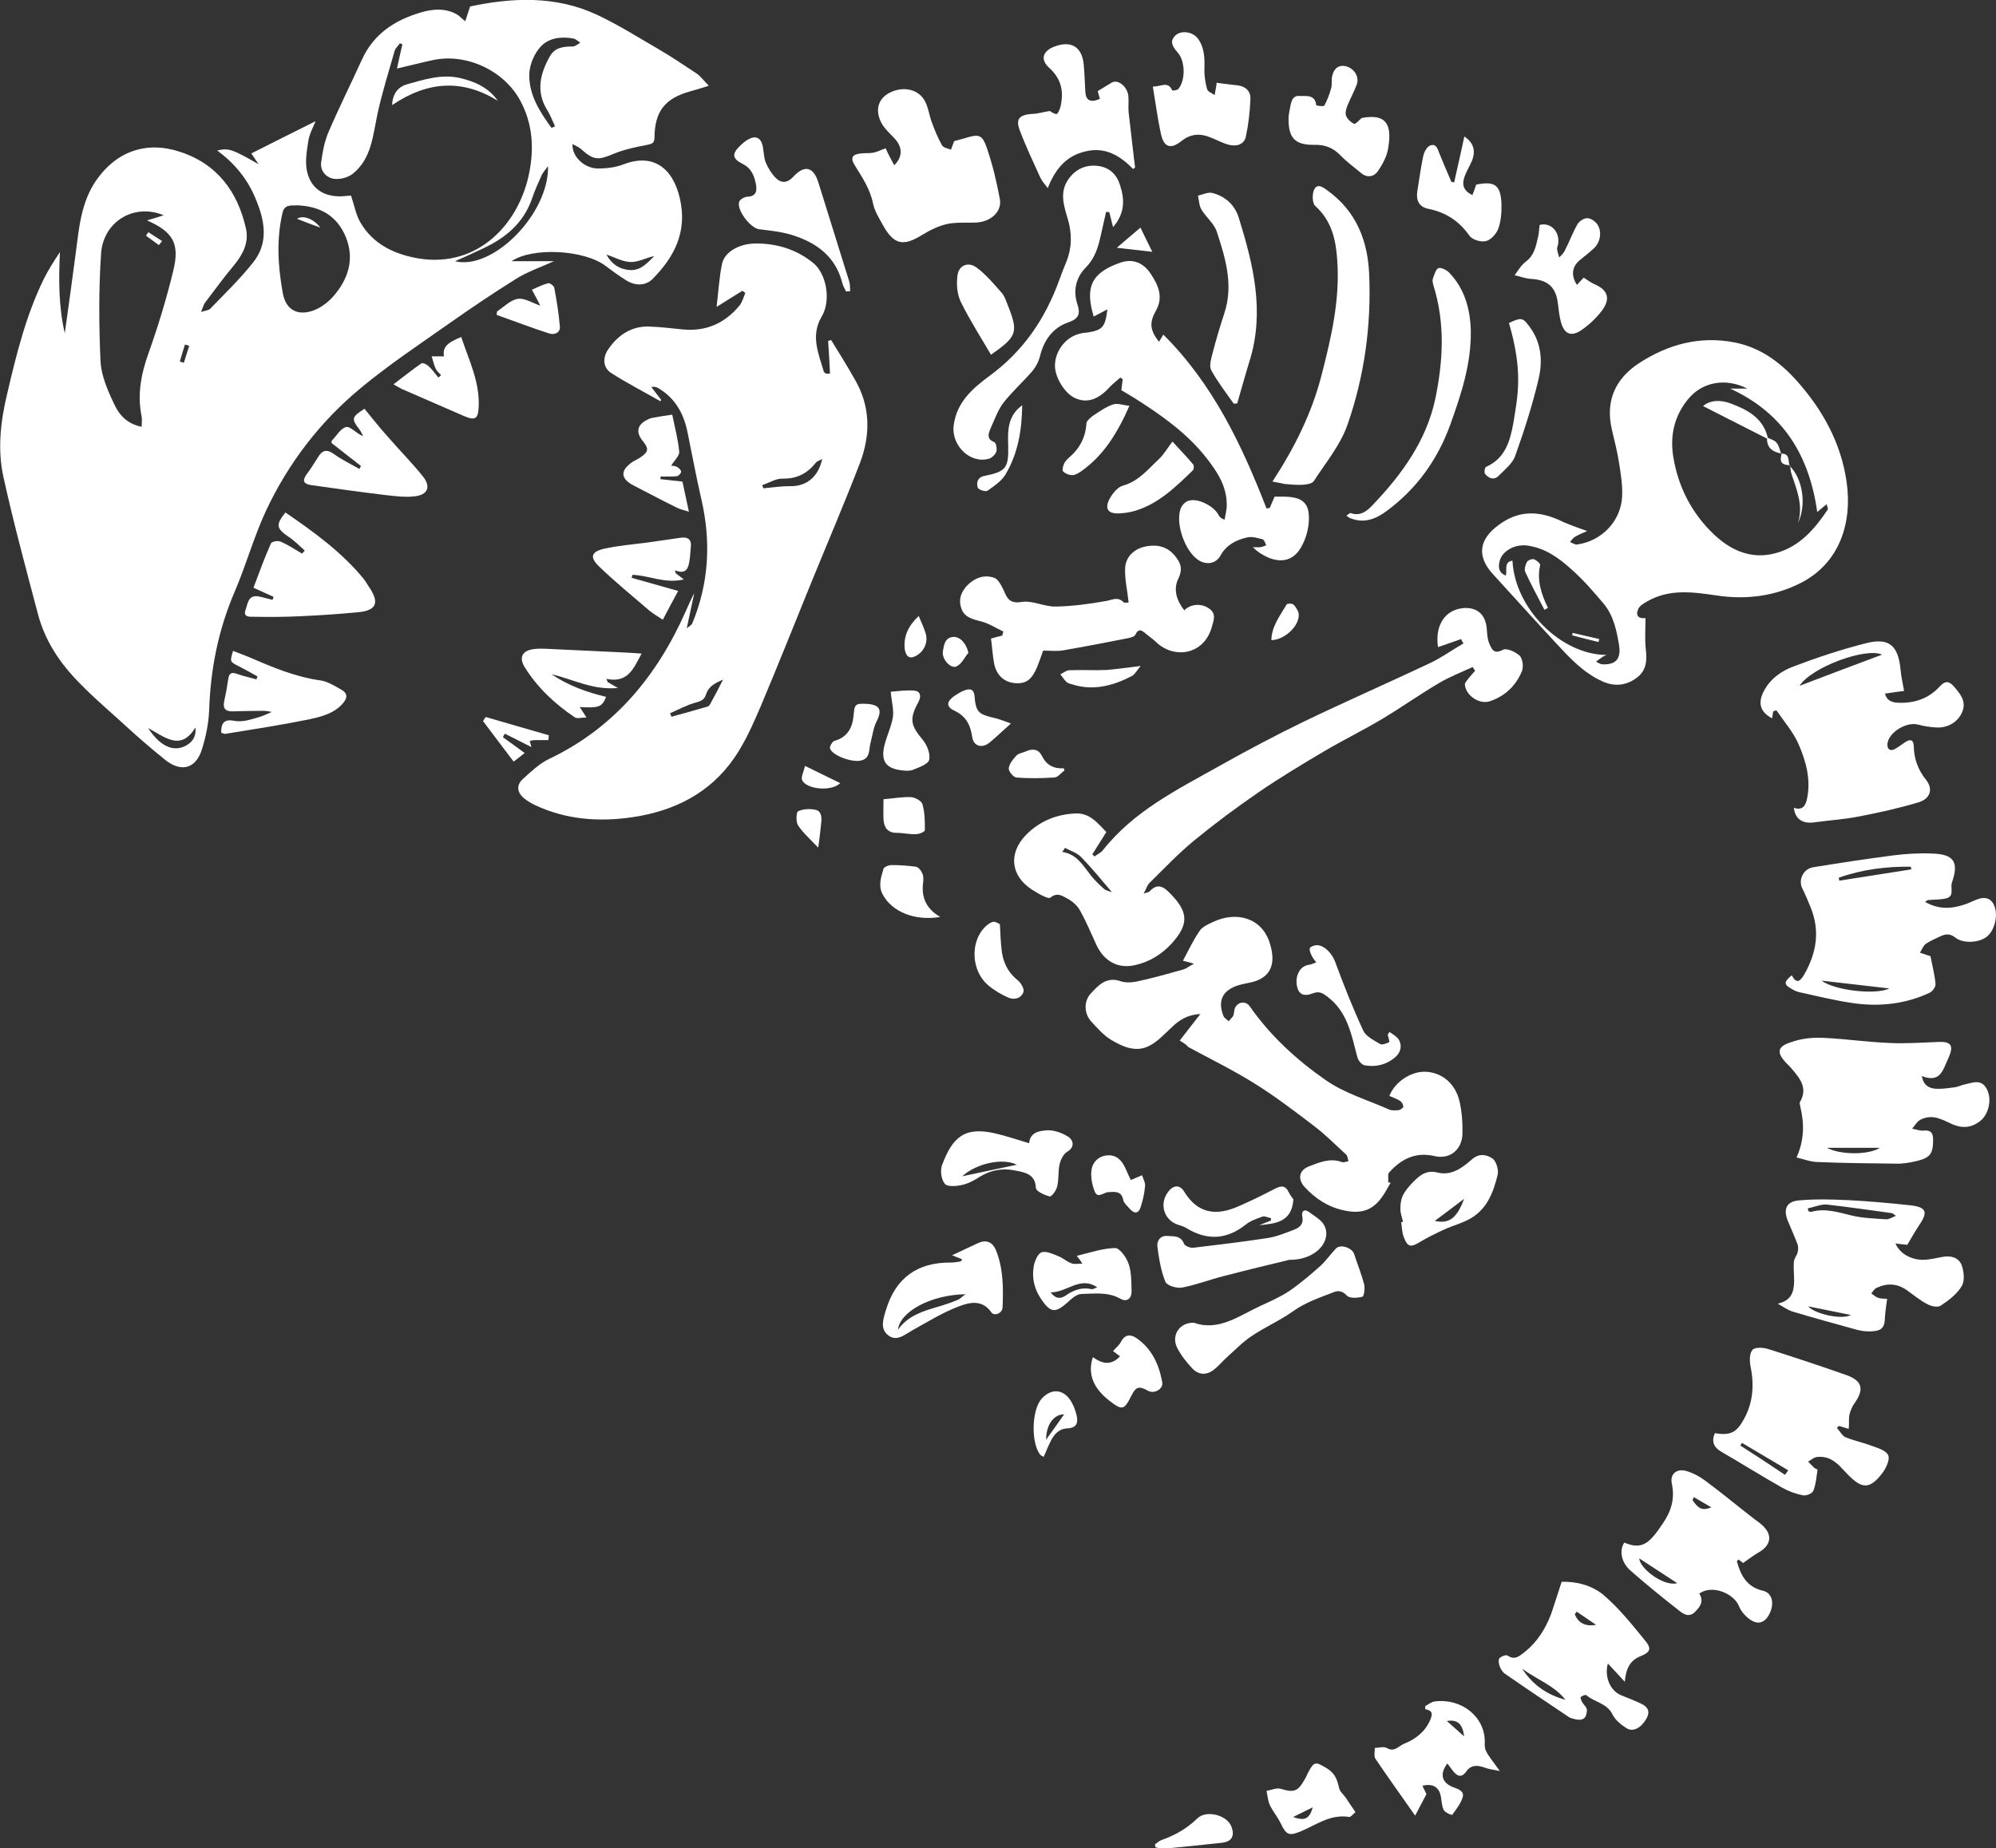 <?xml version="1.0" encoding="utf-8"?>
<!-- Generator: Adobe Illustrator 23.0.2, SVG Export Plug-In . SVG Version: 6.00 Build 0)  -->
<svg version="1.1" id="Layer_1" xmlns="http://www.w3.org/2000/svg" xmlns:xlink="http://www.w3.org/1999/xlink" x="0px" y="0px"
	 viewBox="0 0 742.6 687.7" style="enable-background:new 0 0 742.6 687.7;" xml:space="preserve">
<rect x="0" y="0" width="742.6" height="687.7" fill="#333333" stroke="none"/>
<style type="text/css">
	.st0{fill:#FFFFFF;}
</style>
<path class="st0" d="M190.3,97.2c4.8,0,9.8,0,15.8,0c-5.4,2.4-10,4-14,6.5c-8.5,5.3-16.8,10.9-24.9,16.6
	c-11.1,7.8-22.5,15.4-33,24.1c-15.1,12.5-27,28-35.3,45.8c-4.5,9.7-7.4,20.2-11.6,30c-6.1,14.2-9,28.9-9.5,44.3
	c-0.2,4.7-1.2,9.6-2.6,14.1c-2.2,7.4-7.7,9-13.8,4.1c-5.6-4.5-11.1-9.3-16.4-14.2c-5.9-5.3-12-10.6-17.4-16.4
	c-6.2-6.7-11-14.4-13.4-23.3c-4.5-17-9.1-34-12.9-51.2c-2.3-10.3-1.1-20.9,1.4-31.2c3.4-14.6,7-29.1,13.6-42.6c1.7-3.4,3.8-6.7,6-10
	c-0.5,10.2-0.5,20.3,1.8,30.2c1.4-10,2.8-20,4.1-30c1.2-9.3,2-18.8,7.6-26.9C43.2,56.4,54.4,52.3,67,56.5C80.8,61,88.4,71.3,91.5,85
	c1.2,5.3-1.2,9.8-4.6,13.9c-3.7,4.4-7.1,9.1-10.6,13.7c-0.5,0.7-0.8,1.7-1.5,3.5c1.7-0.6,2.8-0.6,3.4-1.2
	c5.3-5.5,10.9-10.9,15.7-16.9c6.3-7.6,4.6-16,1.1-24.3c-3-7.2-7.8-13-14.2-17.7c4.3-1,5.6-0.5,15.4,5.1c-1.1-1.6-2.1-3.1-2.7-4
	c8-4,16-8.1,23.9-12c-0.8,2.1-2.3,4.7-2.7,7.4c-0.6,3.8-1.3,8-0.4,11.6c1.6,6.5,6.8,9.4,13.5,8.9c1.1-0.1,2.1-0.2,2.8-0.2
	c1.2,3.5,1.8,7.1,3.5,10c4.8,8.2,12.8,11.9,21.8,13.4c22.2,3.5,37.5-13.2,41.1-32.4c1.7-9,1.1-17.8-3.3-26.1
	c-6-11.4-20.2-18.1-32.8-15.3c-4.2,0.9-8.4,2-13.2,3.1c0.7-3.2,1.3-6.1,2-9c-0.3-0.1-0.6-0.3-0.9-0.4c-0.7,1-1.7,1.8-2,2.9
	c-2.2,7.8-4.7,15.6-6.4,23.6c-1.7,8-2.2,16.5-9.2,22.1c-1.8,1.4-4.9,2.2-7.2,1.8c-2.7-0.5-5-3-4.5-6.2c0.5-3.7,1.2-7.6,2.7-11.1
	c3.9-9.1,8.3-17.9,12.4-26.9c4.4-9.7,12.2-14.8,22.1-17.7c4.5-1.3,8.8-1.6,13,0.6c1,0.5,1.7,1.4,3.4,2.7c0.5-1.6,1.1-3.4,1.8-5.5
	c15.6-3.3,31.8-4.1,47.2,3.1c7.7,3.6,15,8.2,22.4,12.5c5,2.9,9.8,6.1,14.6,9.3c1.5,1,2.6,2.6,4.6,4.6c-2.8,0.9-4.7,1.5-6.6,2
	c-9.6,2.6-13.5,7.4-13.6,17.2c0,2.1-0.8,2.4-2.7,2.8c-4.2,0.8-8.5,1.7-12.4,3.3c-5.9,2.5-7.5,2.5-12.3-1.8c-0.8-0.7-1.9-1.1-3.1-1.8
	c-0.3,4.6,4.4,9.1,9.5,9.1c3.2,0,6.6-0.4,9.6-1.6c10.9-4.1,18.3,1.3,20.9,13c2.7,12.1-2,21.4-10.2,29.7c-2.5,2.5-6.2,2.7-9.7,0.6
	c-2.7-1.7-5.2-3.5-7.7-5.4C217.4,92.9,198.1,91.9,190.3,97.2z M52.7,158.8c0-1.7,0.2-2.8,0-3.8c-1.7-8.2-0.2-15.9,2.6-23.7
	c3.6-10.1,6.7-20.4,9.2-30.7c2.4-10-0.1-14.3-9.8-18.6c2-0.6,3.8-1.1,6.2-1.9c-11-4.6-22.5,2.3-23.3,14.3
	c-0.9,13.3-0.8,26.8-0.2,40.1c0.3,5.4,2.7,10.9,5.1,15.9C44.3,154.4,47.4,157.8,52.7,158.8z M110.5,76.4c-1.9,0.2-4.6-0.6-5.4,2.8
	c-2.3,9.9-1.7,19.9,0.1,29.8c1.1,6.3,5.5,8.7,11.5,6.5c2.7-1,5.3-3,7.2-5.1c5.6-6.4,8.1-13.8,4.8-22.1
	C125.5,80.4,119.2,76.7,110.5,76.4z M205.2,47.6c0.4-0.2,0.9-0.4,1.3-0.6c-1-2.1-1.8-4.3-3-6.2c-4.2-6.9-2.5-13.5,1.1-19.9
	c1.9-3.3,5.1-3.6,8.5-3.6c0.9,0,1.9-0.9,2.8-1.4c-0.9-0.6-1.8-1.5-2.8-1.6c-4.4-0.8-9-0.1-11.8,2.9c-2.5,2.6-4.3,6.9-4.4,10.5
	C196.8,35.3,200.8,41.6,205.2,47.6z M169.3,97.2c14,3.5,35-17.6,34.6-35.4c-1.1,1.5-1.8,2.3-2.3,3.2c-1.3,3-2.7,5.9-3.7,9
	c-3.2,9.1-9.9,14.6-18.3,18.5C176.3,94.1,172.9,95.6,169.3,97.2z M72.7,270.7c-5.4,8.9-11.2,3.7-17.6,0.2c4.3,6.6,9.1,8.9,13.6,6.8
	C71.2,276.5,73.1,274.5,72.7,270.7z M225.6,94.7c2,3.7,5.1,5.6,8.9,5.8c3.9,0.2,6.4-2.7,8.9-5.2c-3,0.6-6,2.3-8.8,2.2
	C231.6,97.4,228.6,95.7,225.6,94.7z M70.4,128.7c-0.5-0.2-1.1-0.4-1.6-0.5c-0.6,2.1-1.3,4.2-1.9,6.3c0.5,0.2,1,0.3,1.5,0.5
	C69.1,132.9,69.7,130.8,70.4,128.7z"/>
<path class="st0" d="M276.2,108.2c-3,1.9-6,3.7-9.6,6c0.7-5.8,1-11,2-15.9c0.9-4.5,6.3-7.7,12.7-7.7c7.8,0,15,2.2,21.2,7.2
	c5,4,6.8,14,3.2,20c-4.2,7.1-1.2,13.7,0.8,20.5c0.1,0.3,0.5,0.5,0.8,0.7c0.2,0.1,0.5,0,1.5,0c-0.2-4-0.4-8.1-0.7-12.1
	c0.4-0.1,0.7-0.3,1.1-0.4c3,4.9,6.1,9.8,8.9,14.8c5.8,10,5.8,20.6,1.8,31.1c-5.7,14.8-12,29.5-18,44.2c-6.3,15.5-12.5,31.1-19,46.5
	c-2.8,6.5-5.7,13.1-9.7,18.9c-9.1,13.2-22.4,19.8-38,22.1c-12.4,1.8-24.6,0.9-36.1-4.5c-1.5-0.7-3-1.6-4.3-2.7
	c-2.5-2.2-2.7-4.9-0.2-7.1c3-2.7,6.1-5.7,9.7-7.4c24.3-11.6,40.2-30.9,50.9-55.1c1-2.2,1.9-4.4,3.1-6.6c-0.9,4.1-1.7,8.1-2.8,13.1
	c1.2-1,1.8-1.3,2-1.7c6.3-15.1,7.1-30.6,3.4-46.5c-1.9-8.2-3.4-16.5-5.1-24.7c-1.4-7.1-4.7-12.9-11.1-16.6c-0.6-0.3-1.2-0.5-2.4-0.3
	c1.2,1.6,2.5,3.2,3.7,4.8c-0.1,0.2-0.2,0.3-0.3,0.5c-6.1-3.5-12.4-6.7-18.3-10.5c-3-1.9-3.3-5.6-1.2-8.7c3.6-5.3,8.5-8.7,15-8.6
	c4.3,0.1,8.7,0.7,13,1.1c8.6,0.8,15.6-2.4,21-9c1-1.3,1.4-3,2.1-4.6C277,108.8,276.6,108.5,276.2,108.2z M305.9,170.8
	c-1.1,0.6-1.9,0.8-2.3,1.3c-3.2,4-7,6.1-12.4,6c-2.5-0.1-5.1,1.6-7.6,2.4c0.1,0.4,0.2,0.8,0.4,1.2c3.3-0.3,6.5-0.8,9.8-0.8
	C299.8,181.1,304.4,177.7,305.9,170.8z M269,252.9c-3.1,1.3-5.4,2.6-6.3,5.4c-0.6,2-1.8,2.6-3.8,3.1c-3.3,0.9-6.4,2.6-9.6,4
	c0.2,0.4,0.3,0.8,0.5,1.3c4.5-1.2,9-2.5,13.5-3.8c0.3-0.1,0.6-0.4,0.8-0.7C265.7,259.3,267.2,256.5,269,252.9z"/>
<path class="st0" d="M590.5,197.6c-1.8,0.8-3.3,1.4-4.6,2.2c-0.7,0.4-1.2,1.2-1.8,1.9c0.9,0.3,1.9,1.1,2.7,0.9
	c9.1-1.3,16.2-8.6,16.7-17.8c0.2-4.3-0.5-8.6-1.2-12.9c-0.6-4-1.7-8-2.6-12c-2.5-10.6,1.2-18.9,10-24.7c10.7-7,22.6-10.3,35.5-7.8
	c9.4,1.8,16.8,7.1,23.1,14.1c9.7,10.8,16.6,23.2,18.7,37.7c2.2,14.9-2.3,30.3-17.2,37.8c-9.7,4.9-20.3,6.2-31,4.6
	c-8.9-1.3-17.7-2.6-26,2.2c-1.2,0.7-2.6,1.5-3.2,2.6c-1.2,2.4-0.3,3.9,2.6,3.6c0,3.8-0.3,7.7,0.1,11.5c0.5,4.1,0.3,7.8-3.1,10.5
	c-4,3.1-8.3,3.6-12.9,1.6c-7.2-3.2-12.3-8.8-17.5-14.4c-7.9-8.5-15.6-17.1-23.4-25.6c-6.1-6.7-5.1-12.9,2.1-18.2
	c7.2-5.4,14.3-5.4,22.1-2.1C582.8,194.9,586.3,196.1,590.5,197.6z M676.1,190.5c-3-20.9-12.4-36.7-32.4-45.9c2.2,0,4,0,6.4,0
	c-8.3-4.2-17-2.4-22.2,4.1c-5,6.2-6.6,13.3-5.4,21.1c1.8,11.3,6.9,21.2,15.1,29c6.5,6.2,14.4,9.6,23.5,6.9
	c8.6-2.5,14.1-8.9,18.9-16.1c0.2-0.3-0.2-1-0.4-2C678.2,188.8,677,189.7,676.1,190.5z M597.7,243.7c-0.6,0.3-1.2,0.5-1.7,0.9
	c-0.8,0.5-1.5,1.1-2.2,1.6c0.8,0.4,1.6,1,2.4,1c4.9,0.2,6.9-2,6.2-6.9c-0.9-5.6-2.1-11.3-5.8-15.7c-3.7-4.4-7.5-8.8-11.8-12.6
	c-4.7-4.3-9.9-8.1-16.6-9c-4.6-0.6-9.4,2-10.3,5.9c-0.5,2.1-0.4,4.1,2.3,5.3c0.7-2.1-0.9-5,2.5-5.6
	C563.6,226.7,581,243.7,597.7,243.7z"/>
<path class="st0" d="M543.6,237.8c-2.8,1-5.7,2-8.6,3c-1.2-8.1,2.6-13.8,9.2-14.5c5.1-0.5,8.3,2.1,8.9,7.2c0.2,2,0.2,4.2,1,6
	c0.8,1.8,1.6,4.2,5,2.3c1.4-0.8,4.8,0.8,6.3,2.2c1.1,1.1,1.5,4.2,0.8,5.8c-2.2,5.3-6.2,9.2-11.8,11.1c-3.9,1.4-9-2-9.4-6.1
	c-0.1-0.7,0.8-1.6,1.3-2.3c0.8-1,1.6-1.9,2.5-2.9c-0.3-0.5-0.6-0.9-0.9-1.4c-4.1,1.9-8.5,3.6-12.4,5.9c-7.3,4.3-14.2,9.2-21.4,13.5
	c-6.9,4.1-14.2,7.7-21.2,11.8c-8.3,4.9-16.6,9.9-24.5,15.3c-8.3,5.7-16.5,11.8-24.3,18.2c-5.8,4.8-11.1,10.4-16.5,15.7
	c-0.8,0.8-1.1,2.1-2.1,3.9c1.4-0.5,1.9-0.5,2.2-0.8c3.1-3.4,5.4-1.6,7.9,1c6.6,6.8,6.7,11.3,0.3,18.4c-3.7,4-8.2,6.8-13.5,8
	c-6.3,1.5-11.5-1.3-14.4-7.3c-2-4.3-3.8-8.8-6.2-13c-1-1.9-2.9-3.5-4.8-4.5c-1.7-0.9-3.6-2.4-6.2-0.3c-0.9,0.7-4.7-1.6-6.9-3
	c-7.9-5.1-8.8-13.5-2.2-20.3c4.9-5,11-7.6,18.1-8c5.5-0.4,8.4,3.4,11.8,6.9c-1.7,2.7-3.4,5.5-5.2,8.3c0.3,0.3,0.6,0.6,0.8,0.8
	c1-0.8,2.3-1.3,3.1-2.3c11.5-14.6,27.7-22.6,43.4-31.4c10.3-5.8,20.7-11.3,31.4-16.5c15.4-7.4,31.1-14.3,46.6-21.6
	c4.5-2.1,8.5-5,12.8-7.5C544.1,239,543.9,238.4,543.6,237.8z M396.2,315.5c-0.3,0.5-0.6,1-1,1.5c5.4,0.8,7.7,5,10.6,8.7
	c1.5,1.9,3.2,3.5,5,5.1c0.7,0.6,1.9,0.8,2.9,1.2c-3.9-4.6-7.4-8.9-11.3-12.9C400.9,317.4,398.3,316.6,396.2,315.5z"/>
<path class="st0" d="M438.9,387.2c2.5-3.2,4.8-6.2,7.7-9.9c-4.9,0.3-7.9,2.3-10.6,4.9c-2.7,2.5-5.3,5.4-8.5,7
	c-4.9,2.5-9.8,0.3-14-2.2c-2.9-1.7-5.3-4.5-7.6-7c-2.6-2.9-2.7-7.5-0.1-10.3c2.9-3.1,5.8-6.4,11.1-4.6c2.2,0.8,5.1,0.4,7.5-0.2
	c5.4-1.2,10.7-2.7,16-4.2c1-0.3,1.9-1.1,3.8-2.1c-2.1-0.6-3.2-0.9-4.1-1.1c2-3.7,3.8-7.6,6.2-11.1c1-1.5,3-2.4,4.7-3.2
	c9.3-4.5,18.6-1.4,21.4,7.7c2.6,8.1,0.2,13.3-7.7,14.8c-1.3,0.3-2.6,0.5-3.9,0.9c-5.9,1.8-7.9,5.7-5.6,11.5c0.3,0.7,1.2,1.2,1.9,1.9
	c0.6-0.7,1.3-1.3,1.7-2c0.4-0.8,0.3-1.9,0.6-2.8c1.1-2.5,4.1-2.9,5.6-0.7c7.6,10.9,17.4,19.9,28.2,27.4c7,4.9,15.6,7.4,23.5,10.9
	c1,0.5,2.4,0.4,3.6,0.3c0.7-0.1,1.8-0.9,1.8-1.3c0-0.8-0.6-1.8-1.3-2.2c-1.2-0.8-2.6-1.2-3.9-1.8c2.1-5.3,8.1-9.2,13.5-9
	c6.1,0.3,11,4.3,12.6,11c0.9,3.9,1.2,8.1,1.1,12.2c-0.2,5.8-4.7,9.5-10.3,8.2c-7.2-1.7-12.5,1.1-17,6.1c-0.6,0.7-0.2,2.4-0.3,3.7
	c0.3,0,0.6,0,0.9,0.1c-0.6,1-1.2,2-1.8,3.1c-3.9,6.8-8.4,8.9-16,7.1c-5.7-1.3-10.4-4.4-14.3-8.7c-2.6-3-2-6.1,1.7-7.6
	c3.9-1.5,7.9-3.2,12.2-1.6c0.7,0.3,1.7-0.2,2.5-0.3c-0.3-0.9-0.3-2-0.9-2.5c-3.9-3.6-7.7-7.4-11.9-10.6c-7.2-5.5-14.4-11-22.1-15.8
	c-8-5-16.4-9.1-24.7-13.6C441.4,388.7,440.4,388.1,438.9,387.2z"/>
<path class="st0" d="M412,115.1c-2.1,1.1-3.6,1.9-5.1,2.7c-3.1-10.4-1.4-16.2,10-20.1c4.8-1.6,8.6,0.2,11.3,4.3
	c2.7,4.1,4.7,8.5,1.9,13.5c-2.5,4.5-2.4,7.2,1.1,11.7c0.5-0.9,1-1.6,1.6-2.7c18.4,18.3,29.2,41,38.4,64.7c0.4-0.1,0.8-0.1,1.2-0.2
	c0.6-1.3,1.1-2.6,1.8-4.2c1,0,2.2,0,3.4,0c7.4,0.1,9.9,2.6,9.3,9.9c-0.3,2.9-1.2,6-2.6,8.5c-2.7,5.2-7.3,6.5-12.6,4.2
	c-2-0.9-3.8-2-5.6-3.8c0.9,0,1.9,0.1,2.8,0c0.7-0.1,1.5-0.4,2.2-0.7c-0.4-0.8-0.7-2-1.3-2.2c-1.9-0.5-4.1-1.2-5.9-0.7
	c-4,0.9-7.7,2.8-9.8,6.7c-1.7,3.1-5.3,3.7-8.4,1.6c-4.8-3.3-8.4-13.2-6.5-18.9c0.4-1.2,1.6-2.6,2.8-3c3.5-1.3,9.7,1.9,11.4,5.3
	c0.3,0.6,0.7,1.1,2.2,1.7c0.3-2,0.9-3.9,0.8-5.9c-0.1-6.7-3.5-11.9-7.4-16.9c-7.3-9.4-16.9-16.1-26.8-22.4c-1.6-1-3.3-2-5-3
	c0.2-1.4,0.3-2.8,0.5-4.1c-0.3-0.2-0.6-0.4-0.9-0.6c-1.3,1.2-2.8,2.3-4,3.6c-4.2,4.6-8.3,6-12.7,4.1c-4.1-1.8-7.9-8.2-7.6-12.7
	c0.3-5.3,4.2-10.1,9.1-11.3c1-0.3,2.1-0.4,3.2-0.5C410.2,122.8,411.2,121.7,412,115.1z"/>
<path class="st0" d="M667.4,300.6c3.4,1.1,4.4-1,4.9-3.4c1.5-7.2-0.4-14-3.2-20.4c-2-4.5-5.4-8.4-8.2-12.5c-0.4,0.1-0.8,0.3-1.2,0.4
	c-0.1,0.9-0.3,1.7-0.4,2.6c-4.3-2.3-5.4-5.5-3.2-9.9c2.4-4.8,6.7-7.8,11.4-9.5c8.7-3.3,17.5-6.2,26.5-8.5c8.8-2.3,12.2,0.7,13.1,9.8
	c0.2,2.5,0.8,5,1.3,7.9c-2.3,0.3-4.6,0.6-7.1,1c0.8,2.9,2.9,3.3,5.1,3.4c6,0.2,11.2-1.6,15.3-6.1c2-2.2,3.5-2,5.3,0.1
	c2.2,2.6,4.5,5.2,3.2,9c-1.4,3.9-5.3,6.4-9.6,6.2c-2.4-0.1-4.8-0.5-7.1-1.1c-4.3-1.1-11,3-11.3,7.3c-0.1,1.8,1,2.8,2.8,1.8
	c1.4-0.8,2.6-1.7,3.9-2.6c1.9-1.2,3-0.8,3.1,1.5c0.1,4.8,1.6,8.9,4.6,12.6c2.7,3.4,1.6,7.1-3,8.4c-7,2.1-14.2,3.7-21.4,5.1
	c-5.4,1.1-11,1.5-16.5,2.2C670.9,306.8,667.9,305,667.4,300.6z M669.5,255.2c10.5-4,20.5-7.8,30.7-11.6
	C694.3,240.8,674,248.2,669.5,255.2z"/>
<path class="st0" d="M716.2,335.6c5.1,2.9,9.8,2.6,14.6,1c1.6-0.5,3.1-1.3,4.7-1.9c3.3-1.3,5.7-0.3,6.7,3c1.1,3.6-0.3,8.8-3.1,10.9
	c-2.8,2.2-8.7,2.6-11.6,0.3c-2-1.6-3.7-1.4-5.6-0.5c-1.9,0.9-3.8,1.7-5.4,2.8c-1,0.7-1.5,2.2-2.2,3.3c1.2,0.4,2.4,0.8,3.6,1.2
	c0.3,0.1,0.7,0,0.3,0c0.7,3.6,1.6,7,1.9,10.4c0.1,1.1-1.1,2.8-2.2,3.3c-8.7,4.1-18.1,5.2-27.5,4c-6.9-0.9-13.7-2.6-20.5-4.1
	c-1.2-0.2-2.3-0.7-3.3-1.3c-3-1.7-3-2.5,0-5.1c1.6,3,2.9,2.7,4.6-0.2c4.6-8,6-16.2,2.5-24.9c-1-2.5-2-4.9-3.2-7.3
	c-1.5-3.1,0.4-7.2,4.1-7.8c9.9-1.6,19.7-3.1,29.7-4.4c4.8-0.6,9.6-0.9,14.4-0.7c8.2,0.2,10.2,3.1,7.5,10.8c-0.7,2,1.1,5.1-2.2,5.9
	c-2.1,0.5-4.3,0.4-6.4,0.6C717.3,334.8,717.1,335,716.2,335.6z M684.1,326.6c0.1,0.4,0.1,0.8,0.2,1.1c8.9-1.4,17.9-2.8,26.8-4.2
	c-0.1-0.3-0.1-0.7-0.2-1C701.8,322.4,692.8,323.5,684.1,326.6z M677.7,364.9c4.9,3.7,20.4,5.4,25.2,2.9
	C694.4,366.8,686.5,365.9,677.7,364.9z"/>
<path class="st0" d="M668.4,430.7c2.9-6.5,2.9-12.6,1.4-18.9c-0.1-0.6-0.4-1.3-0.1-1.8c2.9-5,0.1-8.6-3-12.2
	c-0.5-0.5-0.9-1.1-1.5-1.6c-5.8-5.7-2.6-7.3,2.4-8.8c3.5-1.1,7.4-1.4,11.1-1.2c8.2,0.4,16.3,1.6,24.5,1.9c6.1,0.3,12.3-0.2,18.4-0.4
	c4.2-0.1,5.2,1.4,3.6,5.3c-0.1,0.2-0.2,0.4-0.3,0.7c-2,4.1-2.8,9.5-9.9,6.7c0.6,3.4,2.6,4.5,4.9,4.7c2.4,0.2,4.8-0.2,7.2-0.5
	c1.2-0.1,2.3-0.7,3.5-1c3.1-0.6,6.5-2.4,8.6,1.7c1.9,3.6,0.8,9-2.2,11.6c-3.2,2.7-6.7,3.1-10.5,1.5c-2.2-1-4.4-2.2-6.7-2.6
	c-1.6-0.3-3.7,0-5.2,0.8c-1.3,0.6-2.2,2.2-3.2,3.4c1.4,0.2,2.7,0.8,4.1,0.7c2.7-0.3,3.7,0.7,3.7,3.4c0,5.1-1,6.7-6,7.9
	c-2.6,0.6-5.2,1.1-7.8,1c-9.7-0.1-19.3-0.2-29-0.6C673.8,432.4,671.3,431.4,668.4,430.7z M699.4,427.1c-6.6,0-13.1,0-19.7,0
	C684.7,429.8,695.3,429.8,699.4,427.1z"/>
<path class="st0" d="M709.6,463.2c-1.2-0.1-2.7-0.3-4.4-0.5c1.7,4.1,6.7,6.6,11.8,6c1.9-0.2,3.8-0.7,5.7-1c3-0.6,6,0.2,7.1,3
	c0.9,2.4,1.2,5.9,0.1,7.8c-1.8,3-4.8,5.3-7.8,7.3c-1.1,0.8-3.6,0.3-5-0.5c-2.8-1.4-5.2-3.5-7.8-5.3c-3.6-2.5-7.4-2.6-11.3-0.7
	c-0.7,0.4-1.2,1.3-1.8,2c0.8,0.5,1.6,1.3,2.5,1.6c1.1,0.4,2.3,0.3,3.4,0.4c-0.3,2.5-0.7,4.6-0.8,6.7c-0.1,4-1.1,5.2-5.1,5.4
	c-1.8,0.1-3.6-0.1-5.4-0.6c-8-2.2-16-4.4-24-6.8c-1.6-0.5-3.1-1.6-5.4-2.9c5.3-1.2,6-4.6,6.1-8.4c0-2.4-0.3-4.8-0.1-7.2
	c0.1-1.2,1.1-2.3,1.4-3.5c0.2-0.9,0.3-2,0-2.9c-1.1-2.9-2.4-5.8-3.6-8.7c-1.8-4.3-0.7-7.2,3.8-7.7c6.3-0.6,12.7-0.4,19.1-0.1
	c7.6,0.4,15.2,1.1,22.7,1.9c5.9,0.7,6.6,2.5,3.2,7.4C712.5,458.2,711.2,460.5,709.6,463.2z M672.6,449.6c0.1,0.4,0.1,0.7,0.2,1.1
	c0.4,0.1,0.9,0.3,1.2,0.2c5.1-1.4,9.9,0.2,14.9,1.4c4.2,1,8.5,1.1,12.8,1.4c1,0.1,2.2-0.7,3.7-1.3c-1-0.6-1.3-1-1.6-1
	c-8.1-1.1-16.2-2.3-24.3-3.2C677.3,448.1,674.9,449.2,672.6,449.6z M688.6,489.3c-6-1.2-10.9-2.2-15.9-3.2
	C675.3,489,685.4,491.2,688.6,489.3z"/>
<path class="st0" d="M419.9,224.2c-0.5-4.7-1.5-8.8-1.3-12.8c0.2-4.4,3.6-7.5,8.4-8.2c4.2-0.6,7.7,0.4,10.5,4.1
	c2.1,2.7,2.4,4.8,0.9,8c-2,4.1-0.6,8.2,2.2,11.8c2.4-2.4,6.3-2.7,9.2-0.7c2.9,2,1.7,4.5,1,7.1c-3,10.2-13.9,11.8-20.6,5.5
	c-1.2-1.2-2.6-2.1-3.9-3.2c-1.4-1.2-2.7-2.2-3.9,0.4c-0.3,0.6-1.5,1-2.4,1.2c-8.1,1.6-16.3,3.2-24.5,4.6c-2.1,0.4-4.4,0.1-7.4,0.1
	c-0.5,1.4-1.3,3.7-2.2,6c-2,4.8-4.1,6.4-8.2,6.1c-4.1-0.3-7.1-3-7.9-7.6c-0.5-2.9-0.7-6-1.1-9c1.5-0.4,2.9-0.8,4.2-1.1
	c0.1-0.5,0.2-1,0.4-1.5c-2.8-1.3-5.5-3.1-8.4-3.8c-3.2-0.8-6.3-1.6-7.3-5c-1.1-3.4,0.1-6.3,2.7-8.8c2.8-2.6,6.1-3.6,9.6-2.4
	c1.2,0.4,2.2,2.1,2.9,3.4c1.6,2.9,1.8,6.5,7.2,5.6c4.1-0.7,8.5,1.8,12.8,1.7c6.3-0.1,12.7-1,18.9-2.1c2.2-0.4,4.2-1.7,6.3,0.5
	C418.3,224.4,419.6,224.2,419.9,224.2z"/>
<path class="st0" d="M687.8,531.7c-1.4-0.4-2.5-0.8-3.6-1.1c-0.3,0.2-0.5,0.5-0.8,0.7c1.1,1.2,1.9,2.9,3.2,3.5
	c3.2,1.3,6.6,2,9.8,3.2c2.2,0.8,5.3,1.7,6.1,3.5c0.7,1.5-0.7,4.6-2,6.4c-5.6,7.5-8.6,5.7-15.1-1.4c-2.7-3-5.6-4.9-9.7-4.3
	c-1,0.2-2,1.1-3,1.7c0.8,0.8,1.5,1.5,2.3,2.3c0.3,0.3,1.2,0.5,1.2,0.7c-0.4,2.7-0.6,5.5-1.6,7.9c-0.4,0.9-2.6,1.9-3.8,1.6
	c-2.7-0.5-5.4-1.5-7.7-2.8c-7.6-4.3-15.1-9-22.7-13.4c-2.9-1.7-3.7-3.9-2.4-6.9c5.7,0.9,8-0.1,10.8-5.2c3.4-6.1,3.9-12.7,2.5-19.5
	c-0.4-2.1-0.5-4.9,0.7-6.3c0.9-1.1,4.1-0.9,5.9-0.3c9.8,3.1,19.5,6.3,29.1,9.7c5.9,2.1,6.6,5.3,3,10.4c-1,1.3-1.6,3-2,4.6
	C687.8,528.1,688,529.8,687.8,531.7z M664.1,548.8c0.4-0.6,0.8-1.1,1.2-1.7c-5.7-3.4-11.5-6.8-17.2-10.2c-0.2,0.3-0.4,0.6-0.6,1
	C653.1,541.5,658.6,545.1,664.1,548.8z"/>
<path class="st0" d="M332.7,61.5c3.2-3.2,3.1-6.7,0.2-9.9c-1.7-1.8-3.7-3.6-4.9-5.7c-2.6-4.9-1.3-9.2,3-11.4
	c5.1-2.6,10.9-1.3,13.2,3.3c1.2,2.3,1.5,5,2.4,7.5c1.1,3,2.3,6,3.9,8.8c0.5,0.9,2.2,1.1,3.3,1.6c0.4-1,0.8-2.1,1.2-3.2
	c1.1-0.3,2.4-0.6,3.7-1c5.5-1.7,6.7-1.6,8.5,3.7c2.1,6.1,3.6,12.5,4.8,18.9c0.8,4.6-3.2,8.3-8.6,8.7c-3.6,0.2-7.3-0.2-10.8,0.5
	c-3.3,0.7-6.6,2.3-9.5,4.1c-7.1,4.4-10.6,3.7-14.7-3.8c-1.4-2.5-3-5.1-3.6-7.9c-1.1-5.4-4-9.7-6.8-14.2c-1.7-2.7-1-4.1,2.3-4.4
	c1.6-0.2,3.2,0,4.7-0.3c1.4-0.3,2.7-1,4.5-1.6C330.4,57.2,331.5,59.3,332.7,61.5z"/>
<path class="st0" d="M648.5,581.6c-0.3-0.3-1-0.8-1.7-1.3c-0.3,0.4-0.7,0.6-0.6,0.7c1.4,5.2,3.7,9.5,9.6,10.9c3.3,0.7,4.4,4.2,2.8,8
	c-1.5,3.6-4.1,4.9-7.1,3c-1.9-1.2-3.7-3.2-4.5-5.2c-1.9-4.8-10.1-8.2-14.8-4.7c1.9,2.9,0.2,5.1-1.8,7c-2.3,2.1-4.5,0.3-6.1-1
	c-6-4.7-11.9-9.5-17.6-14.5c-3.6-3.1-4.3-7.6-2.4-10.5c6.8,2.9,9.5,0.1,14.4-7.2c3-4.4,4.5-9.1,3.3-14.7c-0.8-3.7,1.9-5.8,5.5-4.7
	c2.7,0.8,5.3,2.3,7.5,4c5.8,4.3,11.3,8.9,17,13.3c1.2,1,2.6,1.8,3.7,2.9c3.8,3.5,3.3,7.3-1.3,10C652.6,578.6,650.8,580,648.5,581.6z
	 M609.9,579.9c0.1,3.7,9.1,10.6,14.1,9.2C618.8,585.7,614.3,582.8,609.9,579.9z M630.2,557.1c-0.2,0.4-0.4,0.7-0.5,1.1
	c2.2,3.3,3.7,4,7,2.7C634.1,559.4,632.1,558.2,630.2,557.1z"/>
<path class="st0" d="M581,588.6c5-0.2,11.1,1.1,15.7,5c5.7,4.9,10.5,10.9,15.3,16.8c2.6,3.1,2,4.4-1.7,5.9c-4,1.6-5.4,4.8-5.8,9.5
	c-2.3-2.5-4.1-4.5-6.3-6.8c-1.4,5.1,1,10.2,4.9,11.8c2.5,1,5.1,2,7.6,3.2c2.5,1.2,3.3,3,1.8,5.6c-1.9,3.3-4.9,5-7.3,3.5
	c-2.1-1.3-4.3-3.1-5.3-5.2c-2.1-4.2-6.7-4.5-9.7-7.1c-0.3-0.3-1.6,0.2-2.1,0.7c-0.2,0.2,0.2,1.3,0.5,1.8c0.6,1.1,1.9,2.1,1.8,3.1
	c-0.1,3.2-1.7,4.1-4.9,3.2c-0.6-0.2-1.2-0.3-1.7-0.6c-8-5.4-16-10.7-23.9-16.2c-0.9-0.6-1.6-1.8-2-2.9c-0.3-0.9-0.5-2.4,0-2.9
	c0.7-0.7,2.5-1.4,3.1-0.9c2.8,1.9,4.6-0.2,6.4-1.5c4.5-3.6,7.5-8.4,9.6-13.8C578.3,597.1,579.4,593.4,581,588.6z M582.4,632.5
	c-4.2-5.4-10.8-7.6-16.1-11.6C570.1,626.8,575.4,630.6,582.4,632.5z M586.6,599.7c-0.2,0.3-0.4,0.6-0.7,0.9c1.1,3.1,3.8,4.8,7.9,4
	C591,602.7,588.8,601.2,586.6,599.7z"/>
<path class="st0" d="M473.4,179.2c8.3-12.7,14.7-25.6,18.3-39.7c3.6-14,6.9-28.1,5.8-42.8c-0.5-7.6-2.1-14.6-8.2-20.1
	c-1.1-1-1.2-4.5-0.3-6.2c1.2-2.3,3.4-0.6,4.9,0.5c10.7,7.7,15,18.7,15.5,31.3c0.8,19.1-1.8,37.9-8.1,55.9
	c-2.6,7.5-8.1,14.1-12.5,20.9c-0.6,1-2.8,1.3-4.3,1.4c-2.1,0.1-4.3-0.1-6.5-0.3C476.6,179.8,475.2,179.5,473.4,179.2z"/>
<path class="st0" d="M414.1,84.5c-0.6-2.4-1-4-1.4-5.6c-0.4,0-0.8,0-1.2,0c-0.7,3-1.3,5.9-2,8.9c-1,4.4-2.2,8.4-5.6,11.8
	c-3.6,3.7-4.8,8.6-3,13.8c1.1,3.4,0.4,5.2-3.3,6.5c-5.9,2-9.2,6.6-10.7,12.7c-0.5,2.1-1.7,4.2-3.1,5.8c-3.4,3.9-7.3,7.4-10.5,11.5
	c-2.1,2.8-3.3,6.3-4.8,9.6c-0.8,1.9-1.5,3.9,1.4,5c0.7,0.3,1.1,2.4,0.8,3.5c-0.3,1-1.5,2.2-2.5,2.6c-7.1,2.3-14.3-4.8-13.4-12.2
	c1.1-8.8,7.1-13.9,13.3-18.5c12.6-9.2,20.8-21.3,26-35.7c0.8-2.3,1.7-4.5,2.6-6.7c2.1-5.2,2.2-10.5,0.6-15.9
	c-1.5-5.1-3.3-10.2,0.4-15.2c2.6-3.5,6.2-5.1,10.4-4.7c4.3,0.4,7.3,2.9,8.6,7.2C418.5,74.3,418.5,79.5,414.1,84.5z"/>
<path class="st0" d="M390.5,41.3c0.7,0.3,1.7,1.2,2.6,1.1c0.5,0,1.1-1.6,1.4-2.5c1.4-5.7,0.4-10.6-4.2-14.7c-3.3-3-2.4-6.1,1.8-7.8
	c6.4-2.5,10.5,0,11.1,6.7c0.3,3.4,0.4,6.7,0.6,10.1c0.2,3.2,1.9,4.1,5.4,2.6c-0.3-1-0.6-2.1-0.8-2.9c1.8-1.1,3.5-2.1,5.1-3.1
	c2.3-1.5,5.9,1.3,6.3,4.9c0.2,2-0.1,4.1,0.1,6.1c0.6,5.5,1.3,10.9,1.9,16.4c0.2,1.4,0.3,2.7,0.5,4.1c-0.2,0.2-0.5,0.4-0.7,0.6
	c-4.9-5-10.4-8.3-17.6-6.6c-7.2,1.6-11.3,6.4-14.2,13.7c-1.2-1.6-2.2-2.7-2.8-4c-2.6-5.8-5.4-11.6-7.6-17.5
	c-1.6-4.2-0.2-5.7,4.3-6.1C385.8,42.4,388.1,41.7,390.5,41.3z"/>
<path class="st0" d="M101.8,222.1c-2.4-1.1-4.9-2.2-7.5-3.4c2.1-5.6,4.1-11.1,6.5-16.5c0.3-0.7,2.5-1.1,3.5-0.7
	c2.8,1.2,5.4,2.9,8.1,4.5c0.3-0.4,0.6-0.7,1-1.1c-2-1.8-3.9-3.8-6.1-5.2c-4.5-3.1-4.8-4.4-1.1-9c10.5,7.2,20.9,14.7,29.1,24.7
	c0.8,1,1.4,2.2,2.2,3.3c3.7,5.6,2.5,8.5-4.2,9.1c-7.2,0.7-14.4,1.2-21.7,1.5c-5.7,0.3-11.5,0.3-17.3,0.2c-1.5,0-4,0.2-2.9-2.7
	c0.8-2.2,0.9-5.4,4.6-4.9c1.8,0.3,3.6,0.9,5.4,1.3C101.5,222.9,101.7,222.5,101.8,222.1z"/>
<path class="st0" d="M530.3,634.8c1.2-0.6,2.3-1.6,3.6-1.7c10.3-1.2,18.7,6.1,18.5,15.2c-0.1,3.2,0.1,3.2,5.6,10.7
	c-2.5-0.5-4.2-0.7-5.7-1.3c-2.6-0.9-5-1.1-6.8,1.5c-1.8,2.5-3.4,1.7-4.9-0.2c-0.7-0.9-1.4-1.8-2.1-2.8c-3,3.8-2.1,7.2,2.1,8.8
	c1.9,0.7,4.2,1.4,3.6,3.7c-0.7,2.4-2.4,4.5-3.9,6.6c-0.1,0.2-2.6-0.8-3.1-1.7c-0.8-1.4-0.8-3.2-1.1-4.9c-0.6-3.7-3-5.2-6.9-4.2
	c0.6,1.2,1.1,2.3,1.5,3.1c-1.4,2.6-2.6,5-4.2,8c-5.1-7.3-10.1-14.2-14.8-21.2c-0.6-0.9-0.2-2.6-0.2-4c1.5,0,3.3-0.6,4.4,0
	c2.9,1.8,4.5-0.8,6.6-1.6c4.2-1.7,7.7-4.4,9.6-8.8c0.8-2,1.2-3.4-1.8-4C530.2,635.5,530.2,635.2,530.3,634.8z M544.7,646.1
	c-0.5-4.6-2.5-6.4-6.4-5.7C540.4,642.3,542.3,643.9,544.7,646.1z"/>
<path class="st0" d="M500.9,191.9c0.8-0.5,1.3-1.1,1.6-1c3.7,1.4,6.4-1,8.3-3.1c10.8-11.3,19.9-23.9,23.2-39.4
	c2.9-14,3.7-28.2-0.7-42.2c-0.2-0.8-0.5-1.8-0.2-2.5c0.5-1.4,1-3.4,2-3.9c0.9-0.4,3,0.6,3.9,1.5c5.9,6,8,13.7,8.2,21.8
	c0.2,12.3-3.6,23.7-7.7,35.1c-4.7,12.9-12.4,23.6-23.4,31.8c-4,3-8.4,4.9-13.5,2.9C502.1,192.8,501.7,192.4,500.9,191.9z"/>
<path class="st0" d="M452.6,30.8c2.7,0.3,5,0.7,7.4,0.9c3.3,0.3,5.4,2.1,5.2,5.3c-0.2,4.7-0.7,9.3-1.7,13.9c-0.7,3.1-3.9,4-7.8,2.5
	c-1.9-0.7-3.8-1.7-5.7-2.4c-3.8-1.5-7.2-1.1-10.5,1.5c-4,3.2-6.5,2.3-7.6-2.7c-1.2-5.7-2-11.5-3-17.6c3,0.1,5.6-2.2,7.2,1.4
	c0.1,0.2,1.9,0,2.3-0.5c2.7-3.2,2.6-10.3-0.2-13.5c-1.7-2-3.4-4.1-0.8-6.5c2.3-2,6.5-1.2,8.3,1.3c2.4,3.3,2.5,7.1,2.4,11.1
	c-0.1,2.6,0.3,5.2,1,7.7c0.2,0.9,1.9,1.5,2.8,2.2c0.2-1.1,0.4-2.2,0.6-3.4C452.6,31.7,452.6,31.3,452.6,30.8z"/>
<path class="st0" d="M459,150.2c-2.9-4.1-6-8.1-8.4-12.5c-0.8-1.5,0-4.2,0.5-6.2c1.3-5,2.8-10,4.4-14.9c3.5-10.6,0.4-20.6-2.8-30.4
	c-1-3-4-5.4-5.7-8.2c-0.9-1.5-0.9-3.4-1.3-5.2c1.8-0.4,3.7-1.4,5.3-1c4.8,1.2,8.4,4.4,9.9,9.3c5.4,17.4,9.7,34.9,4,53.2
	c-1.6,5.2-3.1,10.6-4.6,15.8C459.9,150.2,459.5,150.2,459,150.2z"/>
<path class="st0" d="M444.2,492.2c9.3,3.3,16.9-2.7,25-6.4c3.5-1.6,7.1-3.2,10.3-5.3c4.1-2.8,8-6.1,11.7-9.4
	c2.1-1.9,3.8-4.4,5.8-6.5c1.7-1.8,6-0.3,6.8,2c1.2,3.8,2.7,7.4,3.7,11.2c0.4,1.5,0,4.5-0.6,4.7c-1.8,0.5-4.7,0.7-5.8-0.4
	c-1.7-1.8-3.2-2-5.1-1.2c-5.1,2-10.3,3.7-14.9,7c-4.9,3.5-10.5,5.9-15.5,9.3c-3.3,2.2-6.2,5.2-9.2,7.9c-1.6,1.4-3,3.2-4.7,4.5
	c-2.7,2.2-5.8,2.1-8.1-0.4c-2.2-2.3-4.3-5-5.7-7.8C435.7,496.8,438.9,492,444.2,492.2z"/>
<path class="st0" d="M314.8,108.5c-0.5-1-1.1-2-1.4-3.1c-2.5-10-9.7-15.2-18.9-18c-3.9-1.2-8-1.6-12.1-2.1
	c-3.2-0.4-8.4-7.2-7.4-10.2c0.3-0.9,1.9-1.8,3-1.9c3.1-0.1,3.7-1.9,3.3-4.3c-0.6-3.3-1.6-6.2-5-7.9c-3.9-2-4.1-3.7-0.9-6.8
	c0.9-0.9,2-1.8,3.1-2.4c2.6-1.4,4.5-0.6,5.2,2.3c0.5,2.1,0.4,4.4,1.2,6.4c0.9,2.1,2.2,4.2,3.8,5.8c2.1,2,4.3,1.8,6.5-0.6
	c4.2-4.5,7.5-3.6,9.3,2.3c3.8,12.3,7.7,24.6,11.5,36.9c0.3,1.1,0.2,2.3,0.3,3.5C315.7,108.3,315.3,108.4,314.8,108.5z"/>
<path class="st0" d="M358,468.6c-1.3-0.5-2.5-1-3.8-1.5c3.3-1.5,6.5-3.1,9.8-4.6c3.1-1.4,5.4-0.1,6.5,2.6c2.8,6.9,2.8,14.1,2.5,21.4
	c-0.1,2.2-3.1,3.4-4.2,1.8c-3.5-5-8.4-3.6-12.3-2.1c-6,2.3-11.6,5.8-17.2,8.9c-2.8,1.6-5.7,4.2-8.8,1.8c-3.2-2.4-1.9-6.1-0.9-9.4
	c3.6-12,11.7-17.8,24.1-17.7c1.2,0,2.4-0.2,3.6-0.4C357.4,469.5,357.5,469.2,358,468.6z M334.1,494.8c3.7-5.3,9.3-6.9,15-8.6
	c2.4-0.7,4.8-1.5,7.2-2.5c0.8-0.3,1.5-1.1,2.9-2.1C346.8,481.7,334.8,487.9,334.1,494.8z"/>
<path class="st0" d="M134.3,173.4c-3.7-2.9-7.5-5.8-11-8.6c0.1-0.6,0.1-0.8,0.2-0.9c1.8-1.8,3.3-4.6,5.3-5c1.6-0.3,3.7,2.4,6.3,3.4
	c-0.4-0.8-0.8-1.7-1.3-2.4c-3.2-4.1-3-4.7,1.8-7.8c2.8,3.4,5.5,6.9,8.5,10.2c4.3,5,9,9.7,13.1,14.8c3.3,4,2,7.1-3.1,7.6
	c-3.5,0.4-7.2-0.1-10.8-0.5c-9.2-1.1-18.4-2.4-27.6-3.7c-2.6-0.4-3.4-1.5-1.7-3.9c1.6-2.1,3-4.4,4.4-6.6c1.6-2.6,3.3-2.9,5.9-1
	c2.9,2.1,6.3,3.7,9.4,5.5C133.9,174.1,134.1,173.8,134.3,173.4z"/>
<path class="st0" d="M82.3,272.7c-0.1-3.6,1.1-5.2,4.7-4.5c1.5,0.3,3.2,0.2,4.7-0.1c3.1-0.7,6.2-1.6,9.4-3.2
	c-1.1-0.2-2.1-0.4-3.2-0.4c-3.7,0-7.5,0.1-11.2,0.2c-2.6,0.1-3.9-0.9-3.3-3.7c0.6-2.7,1.1-5.4,1.5-8.2c0.3-2.4,1.3-2.8,3.4-2
	c2.3,0.8,4.7,1.3,7.1,2c0.1-0.4,0.3-0.8,0.4-1.1c-2.3-1.3-4.7-2.6-7-3.8c-3.3-1.7-3.3-1.6-2.1-5.7c2,0.8,4,1.5,5.9,2.3
	c8.6,3.7,17.2,7.4,26.7,8.7c2.7,0.4,5.3,2.1,7.8,3.5c2.4,1.4,2.1,3.2,0.4,5.1c-3.3,3.8-8.1,4.9-12.6,5.9
	c-10.4,2.1-20.8,3.7-31.3,5.4C83.2,272.9,82.8,272.8,82.3,272.7z"/>
<path class="st0" d="M479.6,468.8c-6,1.5-15.1,3.6-24.2,6c-5.2,1.3-10.3,3.3-15.6,4.3c-1.9,0.4-5.6-0.7-6.2-2.1
	c-1.7-4.1-2.4-8.7-3-13.1c-0.3-2.1,1.1-4.2,3.6-4c2.3,0.2,5.1-0.3,6.3,2.9c0.3,0.8,2.3,1.6,3.4,1.5c9.2-1.1,18.4-2.2,27.6-3.6
	c3.4-0.5,6.7-1.9,9.9-3.1c2.1-0.8,3.7-2.1,3.1-4.9c-0.4-2.1,0.8-3.1,2.8-1.5c1.9,1.4,4.2,2.7,5.3,4.6
	C495.7,461.4,490,468.9,479.6,468.8z"/>
<path class="st0" d="M506.6,43.9c10.5-2,11.1,4.1,9.8,11.6c-0.5,2.8-2,5.6-3.7,8.1c-1.5,2.2-4,2.7-6.3,0.8c-2.7-2.2-5.5-4.3-7.9-6.8
	c-2.7-2.7-5.7-3.8-9.4-3.7c-7.3,0.1-9.8-2.5-9.7-9.9c0-1.2,0.3-2.4,0.5-3.6c0.4-2.2,0.8-4.9,3.5-4.7c2.3,0.2,5.9-0.8,6.3,3.5
	c0,0.1,2.8,0.5,3,0.1c1.1-2,1.9-4.1,2.5-6.3c0.4-1.2,0.2-2.6,0.3-4c0.5-3.3,2.3-4.9,5-4.4c3.2,0.7,5.3,3.8,4.3,6.8
	c-1,2.7-2.4,5.2-3.5,7.9c-0.5,1.2-0.9,2.8-0.5,3.8c0.5,1.3,1.8,2.4,3,3C504.4,46.2,505.7,44.7,506.6,43.9z"/>
<path class="st0" d="M382.9,425.4c0.3-4.2,4-4.6,6.5-4.8c2.7-0.2,5.9,1,8.2,2.5c1.6,1.1,2.5,3.7-0.6,5.5c-1.4,0.8-2.4,3-2.8,4.7
	c-0.6,2.7-0.2,5.6-0.9,8.2c-0.3,1.5-2.1,3.9-2.8,3.7c-1.9-0.5-5-1.9-5.1-3.1c-0.2-5.5-4.5-5.9-8-6.6c-4.4-0.9-8.9-0.1-12.9,2.4
	c-2,1.3-4.2,2.5-6.5,3c-2.1,0.5-5.5,0.8-6.5-0.4c-1.3-1.6-1.8-5-1-7c3.8-10.1,8.1-14.4,19.6-11.8
	C374.4,422.7,378.5,424.1,382.9,425.4z M358,437.7c7.2-1.5,13.7-2.9,20.3-4.3C372.9,430.7,363.1,433,358,437.7z"/>
<path class="st0" d="M522,454.6c-0.4-1.6-1-3.2-1-4.7c0-1.7,0.2-3.5,0.9-5c0.8-1.7,2.1-3.2,3.4-4.6c2.6-2.7,5.1-5.1,9.5-4
	c5.1,1.3,9.2-1.7,12.7-4.8c2.9-2.6,5.7-1.8,7.8-0.4c1.4,1,2.3,4.2,1.9,6c-1.5,6.3-3.8,12.4-9.6,16c-3.2,2-7.1,2.9-10.5,4.5
	c-3,1.4-6.1,2.9-8.9,4.6c-3.3,2-4.5,1.9-5.9-1.8c-0.7-1.7-0.7-3.7-1-5.6C521.5,454.7,521.8,454.7,522,454.6z M544.7,446.1
	c-3.7,2.8-7.1,5.4-10.9,8.2C539.2,455.5,542.1,453.2,544.7,446.1z"/>
<path class="st0" d="M586.7,106c1-1.1,1.8-1.9,2.5-2.7c1.3,0.8,2.4,1.7,3.7,2.3c5.3,2.2,6.5,5.5,3,10.1c-2.1,2.7-4.7,5.2-7.5,7.1
	c-3.9,2.7-6.5,1.5-7.7-3.1c-0.6-2.2-0.8-4.5-1.1-6.8c-0.7-6-3.7-8.7-9.7-9.1c-2.2-0.1-4.3-0.9-6.4-1.4c1.3-1.7,2.4-3.7,4.1-5
	c3.2-2.3,3.8-5.7,4.6-9.1c0.4-1.5,0.4-3.1,0.6-4.6c4.1-1.1,7.6,2.5,6.9,7.1c-0.1,0.6-0.4,1.2-0.4,1.8c0.1,1.1,0.5,2.1,0.8,3.2
	c0.7-0.8,1.6-1.5,2-2.4c1.7-3.3,3-6.8,4.8-10c0.7-1.1,2.4-2.3,3.7-2.2c1.3,0,2.9,1.2,3.7,2.3c1.8,2.7,1.1,6.7-1.3,8.9
	c-1.6,1.5-3.3,2.8-5,4.2C584.9,99,584.3,102.4,586.7,106z"/>
<path class="st0" d="M226.1,253.8c1,0.6,2,1.2,3.8,2.2c-9.4,0.9-16.8-3.3-24.7-5.1c6.2,4.2,13.1,6.7,20.3,8.4
	c-1.5,3.8-2.7,4.2-9.8,3.8c0.7,1.1,1.3,2,2.5,3.9c-2,0-3.5,0.5-4.4-0.1c-7.4-5-13.8-11-18.5-18.5c-2.4-3.8-1-6.4,3.5-6.9
	c2.7-0.3,5.5,0,8.3,0.1c8.4,0.4,16.9,0.8,25.3,1.2c1.9,0.1,3.8,0.2,6.3,0.4c-3,5.6-5.1,11.1-13.1,9.4
	C225.8,253,225.9,253.4,226.1,253.8z"/>
<path class="st0" d="M541,67.9c1.3-5.6,2.5-11.2,3.8-17.1c3.5,2.3,4.3,5.4,2.8,9.1c-0.8,1.9-1.9,3.6-2.6,5.5
	c-1.3,3.4-0.5,5.6,2.8,7.2c0.5-1.3,1-2.6,1.4-3.9c6.8-1.4,9.1,0.1,9.4,6.9c0.1,3.1-0.1,6.4-1.1,9.3c-0.7,2-2.7,4.3-4.6,4.8
	c-1.9,0.5-5.2-0.5-6.2-2c-3.9-5.5-8.8-8.7-15.3-10c-3.5-0.7-4.6-3.2-4.1-6.5c0.7-4.4,1.3-8.8,2.2-13.1c0.3-1.5,1.4-3.6,2.7-4
	c2.3-0.8,2.7,1.6,3.4,3.2c1.4,3.5,2.9,6.9,4.4,10.4C540.4,67.7,540.7,67.8,541,67.9z"/>
<path class="st0" d="M251.4,213.3c0.8,0.6,1.6,1.2,3,2.3c-7,1.7-12.9-1.5-19.1-1.7c-0.1,0.4-0.2,0.7-0.3,1.1
	c5.6,1.6,11.2,3.2,17.3,4.9c-1.9,3.5-3.7,6.9-5.7,10.7c-1.8-1.2-3.4-2.1-4.9-3.3c-6.4-5.5-12.9-10.8-18.9-16.6
	c-3.5-3.4-2.8-5.4,1.9-6.5c5.3-1.2,10.7-1.6,16-2.3c4.2-0.6,8.3-1.2,12.5-1.8c2.7-0.4,4.2,0.6,3.8,3.6c-0.2,1.7-0.2,3.4-0.5,5
	c-0.4,2.7-1.2,5.2-5.4,3.5C251.2,212.6,251.3,213,251.4,213.3z"/>
<path class="st0" d="M402.7,470.2c-0.8-1.2-1.2-1.8-2.1-2.9c5-1.2,9.6-2.8,14.3-2.9c1.7,0,4.2,3.5,5,5.9c1.1,3.2,1,6.9,1.1,10.3
	c0,2.6-1.8,4-4.1,2.7c-4.7-2.7-9.8-1.9-14.7-1.8c-1.7,0.1-3.6,1.8-5,3.1c-4.5,4-6.3,4-9.7-1c-2.6-3.7-3.7-7.9-2.9-12.4
	c0.3-1.9,1.5-4.7,2.9-5.2c1.7-0.6,4.2,0.6,6.2,1.4c1.8,0.7,3.2,2.1,5,2.7C399.5,470.5,400.9,470.2,402.7,470.2z M390.9,480.9
	c2,2.7,4,2.3,5.7,1.1c2.9-2,5.9-3.1,9.5-2.3c0.6,0.1,1.3-0.4,2.1-0.7C401.8,474.7,397.1,480.9,390.9,480.9z"/>
<path class="st0" d="M165.2,132.6c-0.6-3.2,0.9-5,6.4-7.2c2.8,8.5,6.9,16.6,6.5,25.9c-0.2,4.6-1.3,5.3-5.5,3.5
	c-7.7-3.4-15.5-6.7-23.2-10.1c-0.8-0.4-1.6-0.9-3-1.7c3.7-2.8,6.9-5.4,10.4-7.8c0.5-0.3,2,0.4,2.6,1c1.4,1.3,2.5,2.8,3.7,4.3
	c0.3-0.3,0.7-0.6,1-0.9c-0.7-0.8-1.6-1.5-2-2.4c-0.7-1.5-1-3.1-1.5-4.6C162,132.6,163.4,132.6,165.2,132.6z"/>
<path class="st0" d="M481.2,446.3c-0.6,8.6-6.8,9-12.7,9.6c1.4-0.6,2.8-1.1,4.3-1.7c0-0.3,0.1-0.6,0.1-0.9c-1.1-0.2-2.3-0.9-3.2-0.6
	c-2.2,0.8-4.6,1.6-6.4,3.1c-7,5.5-14.2,5.8-21.7,1.3c-1.1-0.7-2.4-1.1-3.7-1.5c-5-1.9-6.6-7.8-3.3-12.1c1.8-2.5,4.3-2.8,5.9-0.2
	c5.1,8.4,12,9.2,20.2,5.6c4.6-2,9.1-4.2,13.5-6.5c2.3-1.2,4-1.5,5.3,1.3C480,444.7,480.8,445.7,481.2,446.3z"/>
<path class="st0" d="M250.1,154.3c1,4.9,2.2,9.3,2.6,13.8c0.1,1.6-1.9,3.3-3,5.2c0.2,0,1.3,0,2.1,0.4c0.7,0.3,1.6,1.2,1.6,1.8
	c0,0.6-1,1.7-1.6,1.7c-2,0.2-4,0.1-6,0.1c0,0.3-0.1,0.6-0.1,1c2.6,0.3,5.3,0.6,8.2,0.9c0.7,3.4,1.5,6.9,2.4,11.2
	c-2-0.6-3.3-0.9-4.5-1.5c-5.3-2.6-10.5-5.4-15.8-8.1c-5.2-2.6-5.4-5.7-0.7-8.9c0.9-0.6,1.9-1,2.8-1.6c3.3-2.2,3.4-3.3,0.9-6.4
	c-2.5-3.1-1.9-5.9,1.8-7.7c0.7-0.4,1.6-0.7,2.4-0.8C245.2,155,247.3,154.7,250.1,154.3z"/>
<path class="st0" d="M504.3,674.3c-1,0.8-1.8,1.9-2.3,1.8c-7.1-1.2-12.5,3.1-18.4,5.5c-4,1.6-5.1,1.1-7-2.9c-1.2-2.5-3-4.6-4.2-7.1
	c-0.7-1.6-0.8-3.4-1.2-5.2c1.7-0.3,3.7-1.2,5.2-0.8c4.9,1.5,6.4,1.1,8.9-3.3c0.5-0.8,0.9-1.7,1.3-2.6c2.4-4.5,2.9-4.2,7.2-1.6
	c3,1.9,3.7,4.2,4.4,7.2c0.3,1.4,1.7,2.5,2.6,3.8C501.9,670.8,503,672.4,504.3,674.3z M488.4,672.5c-2.7,1.4-4.7,2.3-7.3,3.6
	C485.4,677.7,487.2,676.8,488.4,672.5z"/>
<path class="st0" d="M517,384c1.1,0.9,2.5,1.5,3.3,2.7c1.5,2.4,0.8,4.9-1.1,6.6c-3.2,2.8-7.2,3.9-11.5,3.1c-1.1-0.2-2.4-1.8-2.7-3
	c-2.2-8.3-3.6-16.8-11.1-22.5c-1.7-1.3-3-2.2-5.4-1.3c-3.6,1.4-5.4,0.3-6-2.8c-0.7-4,1.3-7.4,4.5-7.8c0.9-0.1,1.8-0.6,2.7-0.9
	c-0.5-0.7-1.1-1.4-1.5-2.1c-0.5-1-1.1-2.2-0.9-3.1c0.1-0.6,1.7-1.2,2.6-1.2c2.9,0,5.7,3.2,6.8,6.1c3.2,8.7,6.6,17.3,10.5,25.7
	c1,2.2,4,3.6,6.3,5c0.7,0.4,2.3-0.2,3.3-0.7c0.3-0.2-0.3-1.8-0.5-2.7C516.5,384.6,516.7,384.3,517,384z"/>
<path class="st0" d="M416.7,504.7c-1.2-0.9-2-1.5-2.6-2c1-1.1,2.3-2.1,3-3.5c1.5-2.8,3.6-2.7,5.7-1.3c5.7,3.9,8.4,9.8,9.6,16.4
	c0.5,2.6-3,4.5-5.3,3.2c-3.4-1.9-4.5-1.5-6.2,1.9c-2.7,5.4-3.4,5.5-8.3,1.7c-6-4.7-8-10.1-6-16.1
	C409.8,507.3,413.2,508.4,416.7,504.7z"/>
<path class="st0" d="M368.7,132c-3.9-6.6-7.9-12.9-11.2-19.6c-1.4-2.8-1.7-6.5-1.3-9.7c0.4-4,4-5.5,7.2-3.1c3.5,2.6,6.4,6.1,9.3,9.4
	c1,1.1,1.5,2.7,2.1,4.2C379,123.7,378.5,125.1,368.7,132z"/>
<path class="st0" d="M561.4,120.2c4.8-2.3,5.3-2,8.1,2c4,5.7,4.4,12.3,3,18.5c-2.3,9.8-5.4,19.5-8.8,29c-1,2.8-3.9,5.1-6.2,7.4
	c-1.7,1.7-3.7,0.9-5-0.8c-0.4-0.5-0.1-2.4,0.4-2.6c7.1-3.1,8.9-9.6,10.1-16.1C564.7,147.2,566.7,138.3,561.4,120.2z"/>
<path class="st0" d="M436.2,164.3c2.8,3.1,5.4,5.7,7.7,8.5c0.4,0.4,0.3,1.8-0.1,2.2c-6.4,6.2-12.8,12.5-21.6,15.1
	c-1.7,0.5-3.5,0.8-5.3,0.9c-4.7,0.4-6.2-1.7-3.9-5.7c1.1-1.9,2.9-4.1,4.8-4.6c5.8-1.6,9.3-6.1,13.4-9.9
	C432.9,169.2,434.1,167.1,436.2,164.3z"/>
<path class="st0" d="M331.4,257.4c2.6-0.2,5.8-0.7,8.9-0.4c2,0.2,2.6,2,1.4,4.2c-3.5,6.4-2.9,8.7,1.6,14.1c1.6,1.9,2.9,5.2,2.4,7.4
	c-0.3,1.6-3.7,2.8-5.9,3.7c-1.4,0.6-3.1,0.4-4.6,0.2c-5.4-0.7-7.4-3.2-6.3-8.6c0.8-3.8,2.7-7.4,3.3-11.2
	C332.6,264.1,331.7,261.1,331.4,257.4z"/>
<path class="st0" d="M372,343.9c0.2,3.9,0.3,6.5,0.6,9.1c0.4,4.7,2.2,8.7,6.1,11.8c1.1,0.9,2.4,3.1,2.1,4.2
	c-0.8,2.5-3.4,3.2-5.7,2.2c-2.7-1.2-5.4-2.8-7.6-4.7c-6.1-5.3-6.6-15.8-1.2-21.4c0.9-0.9,2.1-1.9,3.3-2.1
	C370.5,342.9,371.7,343.8,372,343.9z"/>
<path class="st0" d="M349.8,341.2c-9.6,1.6-17.9-2-21.3-8.2c-1.9-3.4-0.7-6.6,0.2-9.7c0.2-0.7,1.9-1.4,3-1.4c3,0,6,0.2,9,0.6
	c0.9,0.1,1.9,1.3,2.3,2.2c0.5,0.9,0.6,2.1,0.5,3.2C342.7,333.3,344.1,337.9,349.8,341.2z"/>
<path class="st0" d="M420.2,151c-4.5,10.2-9.6,18.5-18,24.4c-1,0.7-2.2,1.4-3.3,1.4c-1.2,0-2.6-0.6-3.4-1.4c-0.4-0.4,0-2,0.4-2.9
	c0.4-0.8,1.1-1.6,1.8-2.2c4-3.4,6.2-7.6,6.5-12.8c0.1-0.9,1.4-2,2.3-2.7c2.4-1.6,4.9-3.4,7.6-4.3C415.7,149.9,417.9,150.8,420.2,151
	z"/>
<path class="st0" d="M184.9,115.9c2.6-1.7,5-4.3,7.8-4.7c2.5-0.4,5.4,1.6,8.3,2.5c-0.8-1.6-1.8-3.5-3.1-5.9c2.1-0.9,4-1.9,6-2.4
	c0.6-0.2,2.1,0.9,2.3,1.6c0.9,4.8,1.7,9.7,2.1,14.5c0.2,2.3-2,3.2-3.9,2.6c-6.6-2.1-13-4.6-19.6-6.9
	C184.8,116.8,184.9,116.3,184.9,115.9z"/>
<path class="st0" d="M420.7,439.1c1.8-0.8,3-1.3,4.2-1.8c0.4,1.4,1.3,2.8,1.1,4.1c-0.2,2.6-0.8,5.2-1.6,7.7c-0.7,2.3-2.2,2.8-4,0.8
	c-0.9-1.1-2.3-2.2-2.5-3.4c-0.7-3.5-3.2-3-5.6-2.9c-1.7,0.1-3.9,2.5-5-0.2c-1-2.5-1.6-5.5-1.2-8.1c0.4-2.9,2.7-5.2,6-5.4
	c3.3-0.2,5.3,1.9,6.6,4.8C419.4,436.2,420,437.7,420.7,439.1z"/>
<path class="st0" d="M322.2,261.9c5.1,0.2,6.2,2.2,3.9,6.6c-1.2,2.4-1.5,5.2-2.2,7.8c-0.7,2.5,0,5.9-3.6,6.7
	c-3.4,0.8-10.7-1.9-11.5-4.5c-0.2-0.7,0.8-2.5,1.6-2.8c5-1.4,6.8-5,7.2-9.7C317.9,262.1,318.3,261.7,322.2,261.9z"/>
<path class="st0" d="M388.3,542.1c-0.7-0.4-1-0.5-1.2-0.7c-3.6-4.3-3.3-16.7,0.4-20.9c3.7-4.1,8.4-3.7,11.2,1.3
	c0.9,1.6,1.5,3.3,1.9,5.1c0.5,2.5,0,4.4-3.4,4.6c-3.4,0.1-5.3,2.5-6.6,5.4C389.8,538.5,389.1,540.3,388.3,542.1z M389.2,535.7
	c2.5-3.5,4.6-6.4,6.7-9.4C392.2,526.2,389.2,530,389.2,535.7z"/>
<path class="st0" d="M429.7,686.3c0.8-0.5,1.5-1.3,2.4-1.6c5.1-1.8,9.5-4.3,13.4-8.1c3.3-3.2,11-1.2,12.6,3c1.4,3.5,0.2,5.7-3.5,6.1
	c-7.1,0.8-14.3,1.5-21.4,2.2c-1.1,0.1-2.2-0.3-3.3-0.5C429.8,686.9,429.7,686.6,429.7,686.3z"/>
<path class="st0" d="M376.1,269.2c-3.1,2.8-5.4,5-7.8,7c-2.8,2.4-6.1,1.6-6.6-2c-0.7-4.6-2.3-7.7-6.7-9.8c-3.2-1.5-2.8-3.5,0.3-5.6
	c1.1-0.7,2.2-1.4,3.5-1.9c2.2-0.8,3.6-0.5,3.8,2.4c0.4,5.5,1.6,6.5,6.7,7.7C371.3,267.4,373.3,268.2,376.1,269.2z"/>
<path class="st0" d="M328.7,297.4c3.6-0.3,6.9-0.9,10.2-0.8c1.5,0.1,4,1.4,4.3,2.7c0.9,3.1,0.9,6.4,0.9,9.6c0,0.6-2.1,1.5-3.3,1.5
	c-2.4,0.1-4.8-0.5-7.2-0.5c-3.4,0-4.7-2-4.9-5C328.6,302.4,328.7,299.9,328.7,297.4z"/>
<path class="st0" d="M396,286.7c-1.2,0.9-2.4,2.5-3.7,2.6c-4.7,0.3-9.5,0.4-14.2,0c-1.1-0.1-2.9-2.3-2.8-3.4
	c0.2-1.7,1.6-3.4,2.8-4.7c0.8-0.9,2.4-1.1,3.6-1.6c2.5-1.2,4.7-0.8,5.9,1.6c1.7,3.5,4.4,4.9,8.2,4.7
	C395.9,286.1,395.9,286.4,396,286.7z"/>
<path class="st0" d="M187.1,274.3c2.6,1.9,5.1,3.7,8.1,5.9c-1.4,1.1-2.5,2-4.1,3.2c-3.9-5.1-7.6-10.1-11.4-15.1c0.3-0.5,0.7-1,1-1.5
	c7.8,2.3,15.6,4.5,23.5,6.8c-0.1,0.6-0.1,1.2-0.2,1.8c-1.7,0-3.4,0-5,0c-0.6,0-1.3,0.2-1.9,0.3c0.2,0.6,0.3,1.3,0.6,2.3
	c-3.4-1.7-6.6-3.4-9.9-5C187.5,273.5,187.3,273.9,187.1,274.3z"/>
<path class="st0" d="M424.4,247.8c-1.5,1.7-2.1,3.1-3.2,3.7c-7.1,3.7-14.5,5.7-22.5,3.1c-0.7-0.2-1.5-0.4-2-0.9
	c-0.8-0.8-1.5-1.9-2.2-2.8c1.1-0.5,2.1-1.4,3.2-1.5c4.7-0.2,9.3,0.1,14-0.1C415.5,249,419.4,248.4,424.4,247.8z"/>
<path class="st0" d="M380.3,150.8c-0.1,9.3-1.6,18.1-6.3,25.9c-1.5,2.4-4.2,4.2-6.6,5.9c-0.7,0.5-3.4-0.4-3.6-1.1
	c-0.6-1.8-0.2-3.9,2.4-4.4c7.9-1.6,9.1-2.8,8.9-11C374.9,160.3,374.8,154.8,380.3,150.8z"/>
<path class="st0" d="M145.9,39.1c0.1-4.5,2.6-6.9,5.4-7.7c6.4-1.8,12.9-3.9,19.7-2.4c5.6,1.3,10.7,3.5,14.2,8.5
	C172.1,29.4,159.2,30.1,145.9,39.1z"/>
<path class="st0" d="M304.4,315.4c-2.9-3.1-5.6-5.4-7.5-8.3c-0.8-1.2-0.7-4.8,0-5.2c1.8-0.9,4.4-1,6.4-0.6c2.4,0.5,2.5,2.9,2.2,5.1
	C305.2,309,305,311.5,304.4,315.4z"/>
<path class="st0" d="M341.8,229.2c1,2.4,1.9,4.3,2.5,6.2c1.2,3.5-0.5,7.2-3.8,8.8c-2.8,1.3-3.6-0.8-3.9-2.7
	C336.1,236.8,337.9,232.9,341.8,229.2z"/>
<path class="st0" d="M473,238.2c0.1-5.2,3.3-9.2,5.7-13.3c0.2-0.4,2.1-0.4,2.6,0.1c0.9,1,1.8,2.4,1.9,3.6
	C483.4,233,477.9,238.1,473,238.2z"/>
<path class="st0" d="M428.7,93.7c-5.2-0.6-9.8-1.1-13.2-1.5c2.3-2,5.5-4.7,8.8-7.5C425.3,86.7,427,90.3,428.7,93.7z"/>
<path class="st0" d="M360.3,242.9c-1.5,1.8-2.6,4.3-4.5,5.1c-2.2,0.9-5.5-2.8-5-5.7c0.4-2.2,0.7-5.1,3.9-5.3
	C357.3,236.9,359.5,239.5,360.3,242.9z"/>
<path class="st0" d="M299.5,285c4.7,2.3,8.8,4.3,13.1,6.4c-3.3,3.3-12.8,2.3-14.2-1.2C298,289,299,287.2,299.5,285z"/>
<path class="st0" d="M59.1,91.2c-1.6-1.2-3.2-2.3-4.8-3.5c0.3-0.4,0.6-0.9,0.9-1.3c1.7,1.1,3.4,2.2,5.1,3.3
	C59.9,90.2,59.5,90.7,59.1,91.2z"/>
<path class="st0" d="M119.2,84.7c-3.1-1.1-6-2.2-8.7-3.3C112.7,80,116.6,81.3,119.2,84.7z"/>
<path class="st0" d="M657.4,163.2c-1.8-0.9-3.7-1.9-5.5-2.8c-6-3.1-12.1-6.1-18.3-9.3c3-2.5,6.9-2.2,10.2-1
	c6.2,2.3,12.2,5.4,13.9,12.8C657.6,162.9,657.5,163.1,657.4,163.2z"/>
<path class="st0" d="M665.8,173.3c4.9,4.9,6.4,14.4,3.1,21.4c2.1-6.5-0.4-12.4-2.4-18.4c-0.3-1-0.4-2.1-0.5-3.2
	C665.9,173.1,665.8,173.3,665.8,173.3z"/>
<path class="st0" d="M657.4,163.2c0.1-0.1,0.2-0.2,0.3-0.3c1.1,0.6,2.6,0.9,3.3,1.9c0.9,1.1,1.2,2.8,1.7,4.2c0,0,0.2-0.2,0.2-0.2
	C659.6,168.2,657.4,166.8,657.4,163.2z"/>
<path class="st0" d="M662.9,168.6c0,0-0.2,0.2-0.2,0.2c3.3-0.1,2.5,2.7,3.1,4.5c0,0,0.1-0.2,0.1-0.2
	C662.7,173,662,171.9,662.9,168.6z"/>
<path class="st0" d="M574.6,226.9c-2.4-4.6-4.9-9.2-7.1-14c-0.5-1,0-2.7,0.6-3.8c0.4-0.7,1.9-1.2,2.6-1c0.9,0.3,2.4,1.6,2.3,2.2
	c-1.3,5.7,0.5,10.9,2.9,15.9C575.4,226.5,575,226.7,574.6,226.9z"/>
<path class="st0" d="M594.7,238.9c-3.3-0.8-6.6-1.6-9.8-2.5c0.1-0.3,0.1-0.6,0.2-0.9c3.3,0.8,6.6,1.5,9.9,2.3
	C594.9,238.2,594.8,238.6,594.7,238.9z"/>
</svg>
